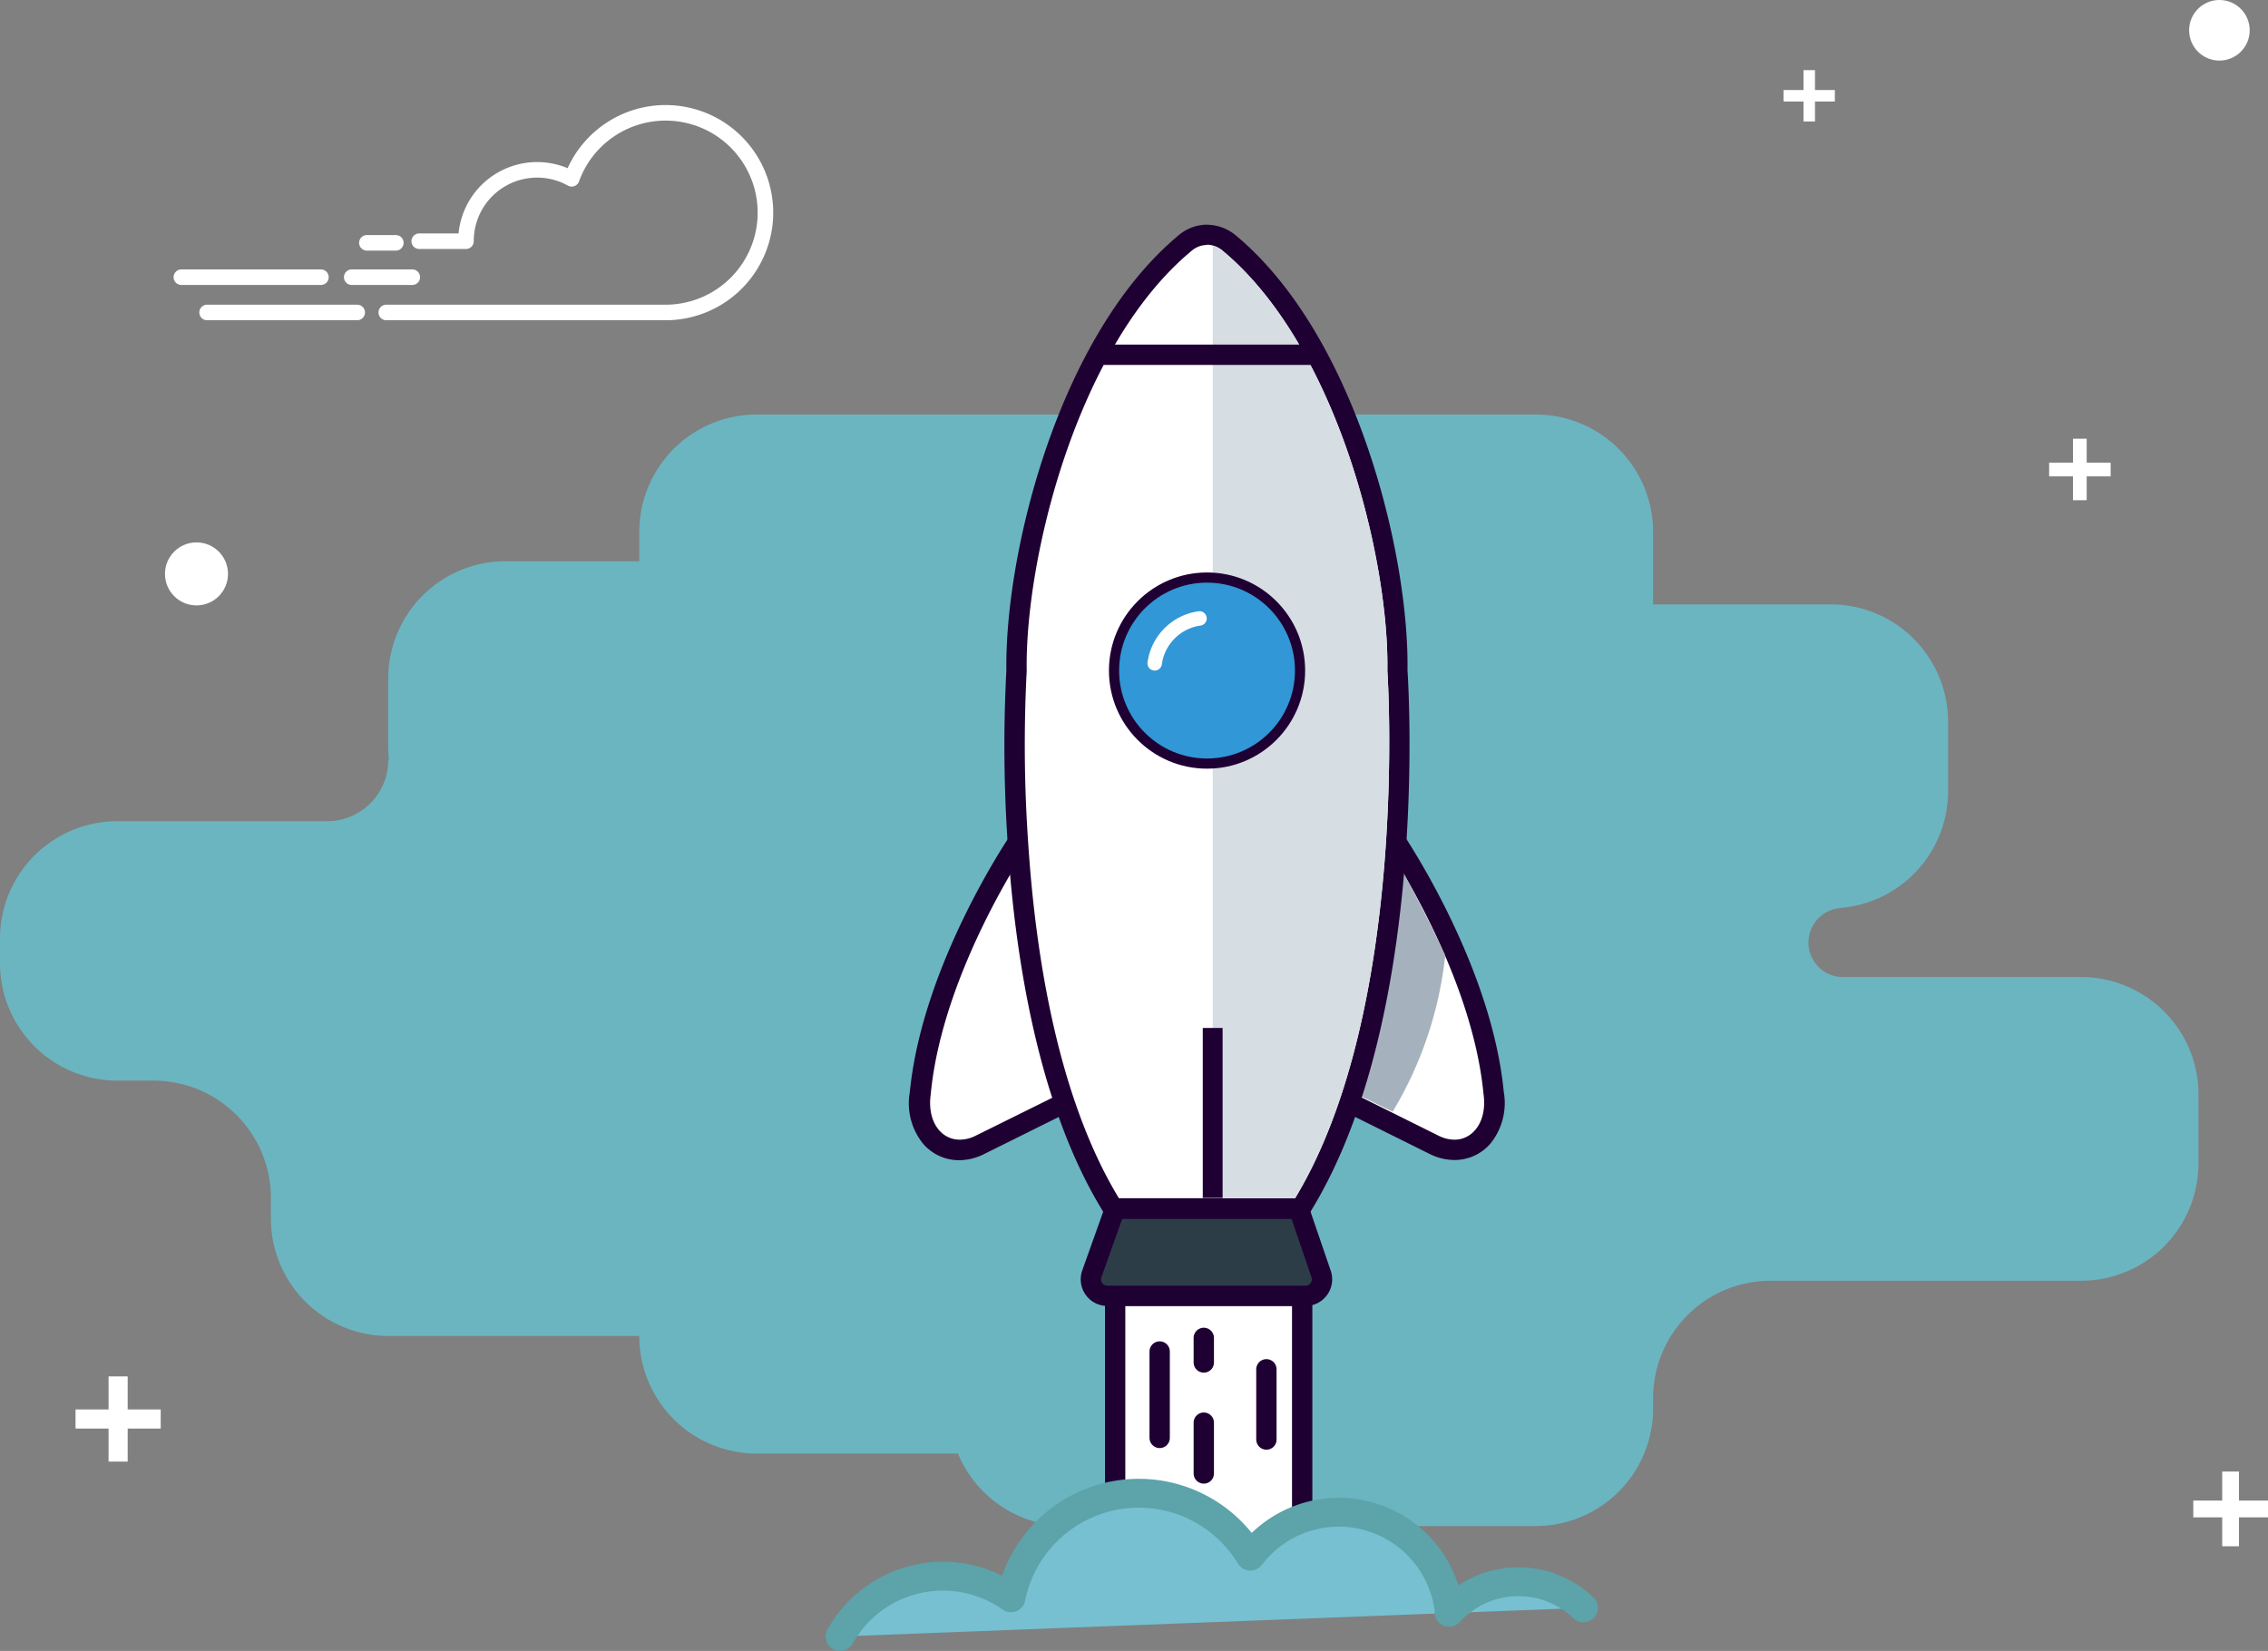 <svg xmlns="http://www.w3.org/2000/svg" viewBox="0 0 223.11 162.42"><rect x="0" y="0" width="223.11" height="162.42" fill="#808080" stroke="none"/><defs><style>.cls-1{fill:#6bb5c1;}.cls-2,.cls-8{fill:#fff;}.cls-10,.cls-14,.cls-15,.cls-17,.cls-2{stroke:#1f0033;}.cls-10,.cls-14,.cls-15,.cls-2,.cls-4,.cls-5,.cls-6,.cls-7{stroke-miterlimit:10;}.cls-10,.cls-14,.cls-17,.cls-2{stroke-width:2px;}.cls-14,.cls-16,.cls-17,.cls-3,.cls-4,.cls-5,.cls-6,.cls-7{fill:none;}.cls-16,.cls-3,.cls-4,.cls-5,.cls-6,.cls-7{stroke:#fff;}.cls-11,.cls-16,.cls-17,.cls-3{stroke-linecap:round;stroke-linejoin:round;}.cls-3{stroke-width:1.53px;}.cls-4{stroke-width:1.35px;}.cls-5{stroke-width:1.65px;}.cls-6{stroke-width:1.88px;}.cls-7{stroke-width:1.13px;}.cls-9{fill:#1f0033;}.cls-10{fill:#2d3d48;}.cls-11{fill:#76c0d1;stroke:#5ca3aa;stroke-width:2.84px;}.cls-12{fill:#a5b2bd;}.cls-13{fill:#d6dde3;}.cls-15{fill:#3197d6;}.cls-16{stroke-width:1.42px;}</style></defs><title>PHYSICS-BG</title><g id="Layer_2" data-name="Layer 2"><g id="Layer_1-2" data-name="Layer 1"><path class="cls-1" d="M11.55,106.31H15.1a11.55,11.55,0,0,1,11.55,11.55h0v2A11.55,11.55,0,0,0,38.2,131.43H62.89A11.55,11.55,0,0,0,74.44,143h19.8a11.55,11.55,0,0,0,10.67,7.13h46.16a11.55,11.55,0,0,0,11.55-11.55v-1A11.55,11.55,0,0,1,174.17,126h30.55a11.55,11.55,0,0,0,11.55-11.55v-6.78a11.55,11.55,0,0,0-11.55-11.55H181.12a3.4,3.4,0,0,1,0-6.79l-.17,0a11.54,11.54,0,0,0,10.69-11.5V71A11.55,11.55,0,0,0,180.1,59.46H162.62V52.33a11.55,11.55,0,0,0-11.55-11.55H74.44A11.55,11.55,0,0,0,62.89,52.33v2.88H49.74A11.55,11.55,0,0,0,38.19,66.76v6.78a11.63,11.63,0,0,0,.07,1.25l-.07,0a6,6,0,0,1-6,6H11.55A11.55,11.55,0,0,0,0,92.39v2.36A11.55,11.55,0,0,0,11.55,106.31Z"/><rect class="cls-2" x="109.7" y="127.47" width="18.4" height="26.65"/><path class="cls-3" d="M38,30.74H65.47a9.82,9.82,0,1,0-9.23-13.15,7,7,0,0,0-10.4,6.14h-4.6"/><line class="cls-3" x1="38.94" y1="23.89" x2="36.09" y2="23.89"/><line class="cls-3" x1="35.14" y1="30.74" x2="20.37" y2="30.74"/><line class="cls-3" x1="40.56" y1="27.27" x2="34.6" y2="27.27"/><line class="cls-3" x1="31.57" y1="27.27" x2="17.84" y2="27.27"/><line class="cls-4" x1="204.6" y1="43.16" x2="204.6" y2="49.21"/><line class="cls-4" x1="207.63" y1="46.19" x2="201.58" y2="46.19"/><line class="cls-5" x1="219.43" y1="144.77" x2="219.43" y2="152.12"/><line class="cls-5" x1="223.11" y1="148.45" x2="215.76" y2="148.45"/><line class="cls-6" x1="11.62" y1="135.41" x2="11.62" y2="143.79"/><line class="cls-6" x1="15.81" y1="139.6" x2="7.43" y2="139.6"/><line class="cls-7" x1="177.98" y1="6.9" x2="177.98" y2="11.95"/><line class="cls-7" x1="180.5" y1="9.42" x2="175.45" y2="9.42"/><circle class="cls-8" cx="218.33" cy="2.98" r="2.98"/><circle class="cls-8" cx="19.33" cy="56.46" r="3.1"/><path class="cls-8" d="M94.39,113.12a3.65,3.65,0,0,1-2.79-1.28,5.35,5.35,0,0,1-1.06-4.33c1.14-12.15,9.44-24.45,9.79-25l1.39-2,4.72,27.13-10,5a4.53,4.53,0,0,1-2,.5Z"/><path class="cls-9" d="M101.16,83.1l4.17,24L96,111.72a3.55,3.55,0,0,1-1.58.4c-1.89,0-3.23-1.84-2.86-4.47,1.13-12.08,9.63-24.55,9.63-24.55m1.12-5.2L99.5,82c-.36.53-8.78,13-10,25.44a6.32,6.32,0,0,0,1.31,5.08,4.64,4.64,0,0,0,3.54,1.62,5.52,5.52,0,0,0,2.47-.61l9.36-4.65,1.34-.66-.26-1.47-4.17-24-.85-4.86Z"/><path class="cls-8" d="M143.07,113.12a4.53,4.53,0,0,1-2-.5l-10-5,4.72-27.13,1.39,2c.35.52,8.65,12.82,9.79,25a5.32,5.32,0,0,1-1.07,4.28A3.65,3.65,0,0,1,143.07,113.12Z"/><path class="cls-9" d="M136.31,83.1s8.49,12.47,9.63,24.55c.37,2.62-1,4.47-2.86,4.47a3.55,3.55,0,0,1-1.58-.4l-9.36-4.65,4.17-24m-1.12-5.2-.85,4.86-4.17,24-.26,1.47,1.34.66,9.36,4.65a5.52,5.52,0,0,0,2.47.61,4.64,4.64,0,0,0,3.54-1.62,6.32,6.32,0,0,0,1.31-5.08C146.74,95,138.32,82.5,138,82l-2.78-4.08Z"/><path class="cls-10" d="M127.4,117.85H110.07l-2.66,7.46a1.62,1.62,0,0,0,1.53,2.17h19.49a1.62,1.62,0,0,0,1.53-2.15Z"/><path class="cls-11" d="M155.77,158.18a9.25,9.25,0,0,0-13.22.43c0-.08,0-.17,0-.25A10.93,10.93,0,0,0,123,153.09a12.83,12.83,0,0,0-23.55,4.1A11.59,11.59,0,0,0,82.64,161"/><path class="cls-12" d="M142.17,94A37.61,37.61,0,0,1,137,109.37L128,105l5.83-26.83S139.33,87.79,142.17,94Z"/><path class="cls-8" d="M109.51,118.85l-.29-.48c-6.22-10.28-8.36-24.81-9.06-35.2A143.17,143.17,0,0,1,100,65.9c-.19-11.2,5-32.38,16.6-42a3.35,3.35,0,0,1,2.12-.79,3.46,3.46,0,0,1,2.18.82c11.61,9.63,16.76,30.82,16.57,42.1.09,1.28,2.15,33.61-9.22,52.38l-.29.48Z"/><path class="cls-9" d="M118.73,24.07a2.46,2.46,0,0,1,1.51.56C131.53,34,136.66,55,136.48,66c0,0,2.26,33.16-9.08,51.88H110.07c-6-9.89-8.18-23.81-8.91-34.75A140.47,140.47,0,0,1,101,66c-.18-11,4.94-32,16.24-41.34a2.34,2.34,0,0,1,1.48-.56m0-2a4.36,4.36,0,0,0-2.72,1c-11.9,9.86-17.16,31.36-17,42.85a142.47,142.47,0,0,0,.15,17.32c.7,10.5,2.87,25.2,9.2,35.65l.58,1h19.58l.58-1c11.36-18.76,9.52-50.68,9.37-53,.16-11.49-5.09-33-16.95-42.81a4.46,4.46,0,0,0-2.8-1Z"/><path class="cls-13" d="M136.48,66c.18-11-4.94-32-16.24-41.33a2.55,2.55,0,0,0-.94-.48v93.7h8.1C138.74,99.13,136.48,66,136.48,66Z"/><line class="cls-14" x1="107.58" y1="34.9" x2="129.58" y2="34.9"/><rect class="cls-9" x="118.32" y="101.13" width="1.95" height="16.72"/><circle class="cls-15" cx="118.74" cy="65.97" r="9.15"/><path class="cls-16" d="M118,60.84a5.18,5.18,0,0,0-4.41,4.42"/><line class="cls-17" x1="114.08" y1="132.96" x2="114.08" y2="141.46"/><line class="cls-17" x1="118.42" y1="139.96" x2="118.42" y2="144.96"/><line class="cls-17" x1="118.42" y1="131.62" x2="118.42" y2="134.04"/><line class="cls-17" x1="124.58" y1="134.71" x2="124.58" y2="141.62"/></g></g></svg>